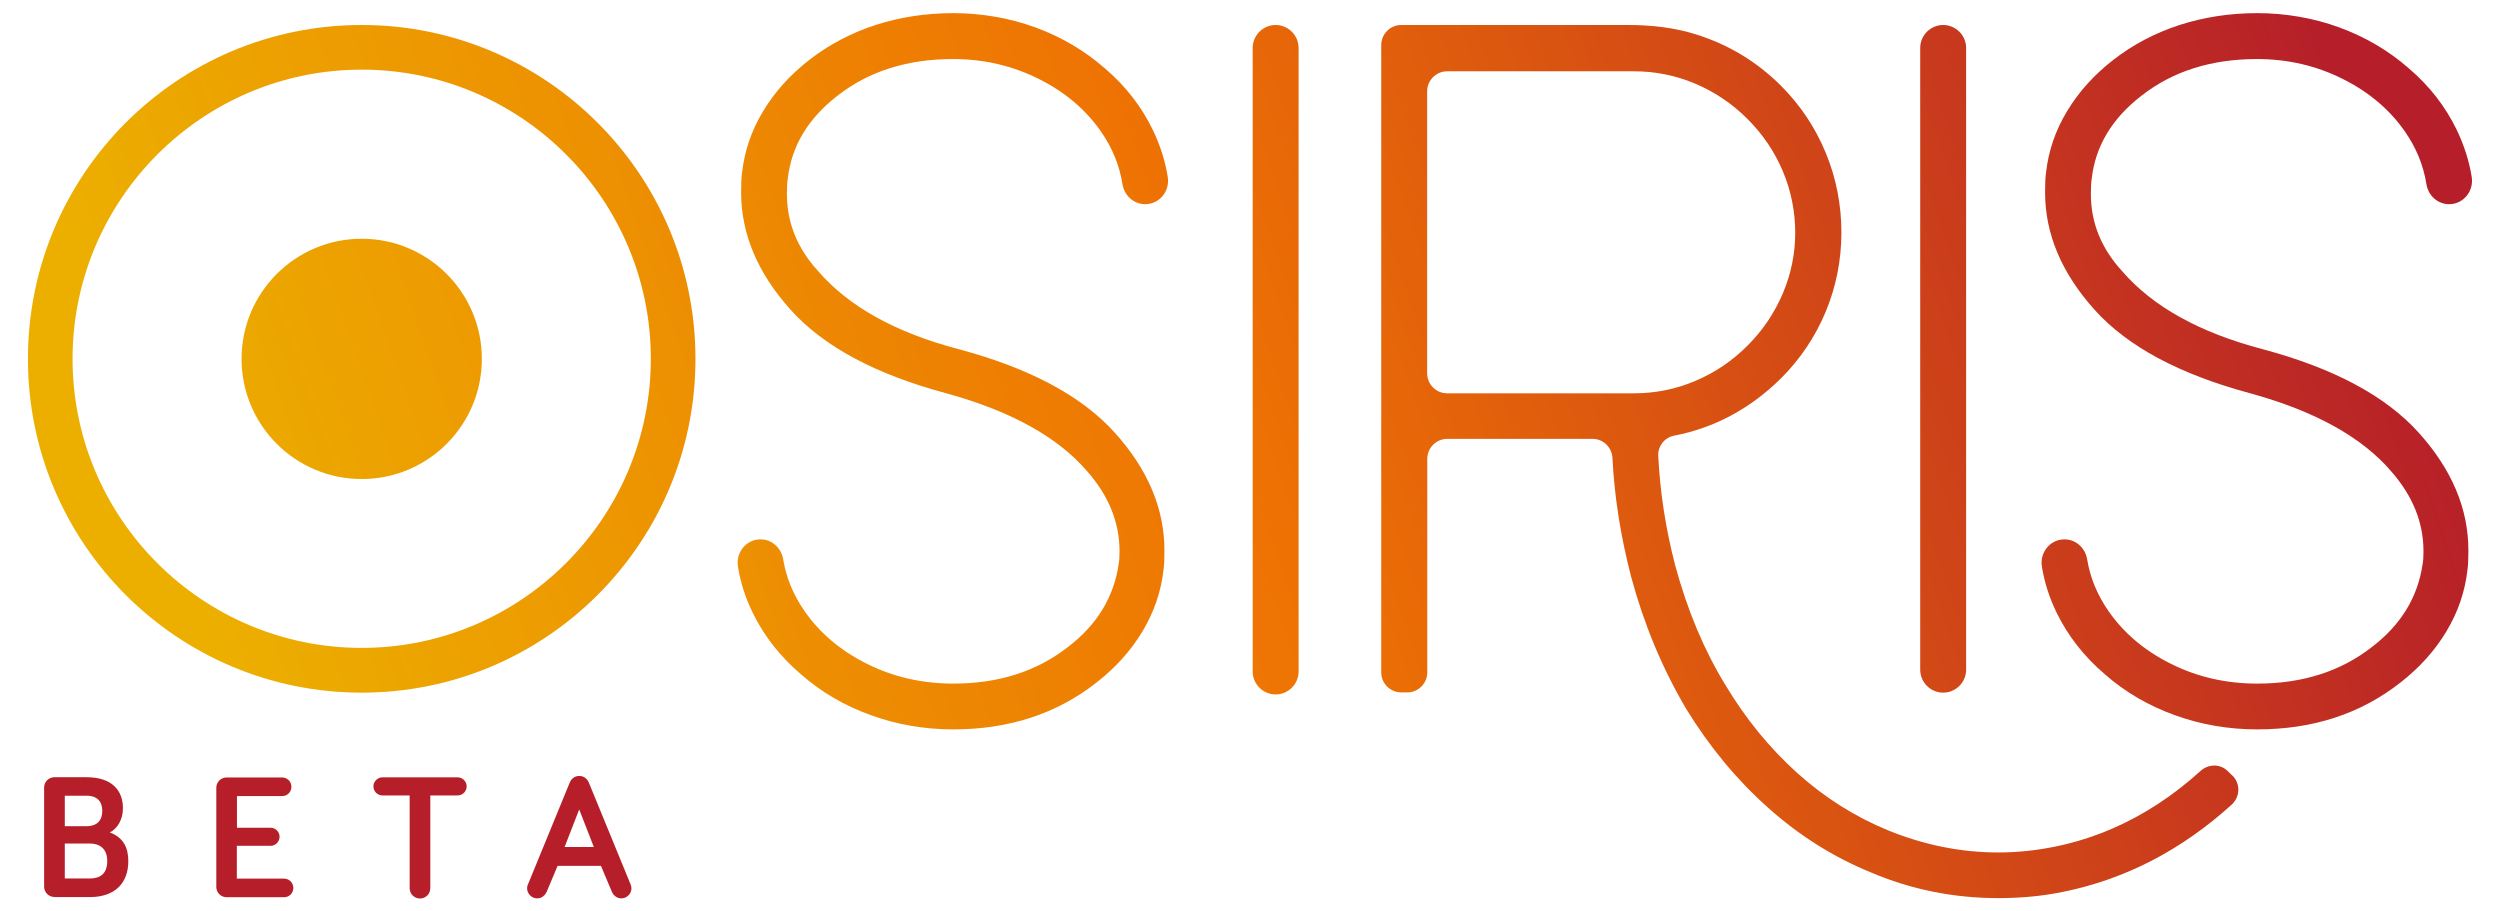 <?xml version="1.0" encoding="UTF-8"?><svg xmlns="http://www.w3.org/2000/svg" width="196.02" height="71.46" xmlns:xlink="http://www.w3.org/1999/xlink" viewBox="0 0 196.02 71.46"><defs><linearGradient id="Unbenannter_Verlauf_11" x1="1.14" y1="54.66" x2="189.73" y2="-10.81" gradientUnits="userSpaceOnUse"><stop offset=".08" stop-color="#ecaf00"/><stop offset=".49" stop-color="#ee7203"/><stop offset=".94" stop-color="#b61f29"/></linearGradient><linearGradient id="Unbenannter_Verlauf_11-2" x1="3.58" y1="61.69" x2="192.17" y2="-3.78" xlink:href="#Unbenannter_Verlauf_11"/><linearGradient id="Unbenannter_Verlauf_11-3" x1="9.85" y1="79.76" x2="198.44" y2="14.29" xlink:href="#Unbenannter_Verlauf_11"/><linearGradient id="Unbenannter_Verlauf_11-4" x1="9.19" y1="77.84" x2="197.78" y2="12.37" xlink:href="#Unbenannter_Verlauf_11"/><linearGradient id="Unbenannter_Verlauf_11-5" x1="12.14" y1="86.34" x2="200.73" y2="20.87" xlink:href="#Unbenannter_Verlauf_11"/><linearGradient id="Unbenannter_Verlauf_11-6" x1="-4.15" y1="39.42" x2="184.44" y2="-26.05" xlink:href="#Unbenannter_Verlauf_11"/><linearGradient id="Unbenannter_Verlauf_11-7" x1="-4.15" y1="39.42" x2="184.44" y2="-26.05" xlink:href="#Unbenannter_Verlauf_11"/></defs><g id="Ebene_1"><g><g><path d="M74.75,57.19c-2.26,0-4.42-.37-6.48-1.12-2.06-.74-3.89-1.81-5.47-3.2-1.63-1.39-2.89-3-3.78-4.82-.57-1.17-.96-2.38-1.16-3.62-.18-1.11,.64-2.14,1.77-2.14h0c.9,0,1.63,.67,1.78,1.57,.23,1.43,.79,2.78,1.67,4.05,1.2,1.73,2.83,3.11,4.9,4.14,2.06,1.03,4.32,1.55,6.77,1.55,3.55,0,6.55-.96,9-2.88,2.26-1.73,3.58-3.89,3.96-6.48,.05-.24,.07-.58,.07-1.01,0-2.26-.84-4.34-2.52-6.26-2.3-2.69-5.98-4.73-11.02-6.12h0c-5.57-1.49-9.65-3.67-12.24-6.55-2.59-2.88-3.89-5.95-3.89-9.22,0-.67,.02-1.18,.07-1.51,.19-1.73,.74-3.35,1.66-4.86,.91-1.51,2.11-2.84,3.6-4,1.54-1.2,3.26-2.11,5.18-2.74,1.92-.62,3.96-.94,6.12-.94s4.4,.37,6.44,1.12c2.04,.75,3.85,1.81,5.44,3.2,1.63,1.39,2.89,3.01,3.78,4.86,.57,1.19,.96,2.41,1.16,3.66,.18,1.11-.64,2.14-1.77,2.14h0c-.9,0-1.64-.68-1.78-1.57-.23-1.46-.79-2.84-1.68-4.12-1.2-1.73-2.83-3.11-4.9-4.14-2.06-1.03-4.3-1.55-6.7-1.55-3.6,0-6.62,.96-9.07,2.88-2.3,1.78-3.6,3.94-3.89,6.48-.05,.29-.07,.7-.07,1.22,0,2.26,.82,4.27,2.45,6.05,2.4,2.78,6.07,4.82,11.02,6.12,5.57,1.49,9.65,3.67,12.24,6.55,2.59,2.88,3.89,5.95,3.89,9.22,0,.67-.02,1.18-.07,1.51-.19,1.73-.75,3.35-1.66,4.86-.91,1.51-2.11,2.84-3.6,4-3.12,2.45-6.86,3.67-11.23,3.67Z" style="fill:url(#Unbenannter_Verlauf_11);"/><path d="M100.02,54.45h0c-.99,0-1.8-.81-1.8-1.8V3.76c0-.99,.81-1.8,1.8-1.8h0c.99,0,1.8,.81,1.8,1.8V52.65c0,.99-.81,1.8-1.8,1.8Z" style="fill:url(#Unbenannter_Verlauf_11-2);"/><path d="M175.03,60.8c.66,.64,.62,1.69-.06,2.3-3.92,3.55-8.31,5.83-13.17,6.82-1.63,.34-3.34,.5-5.11,.5-3.5,0-6.84-.67-10.01-2.02-2.93-1.2-5.62-2.89-8.06-5.08-2.45-2.18-4.58-4.76-6.41-7.74-1.87-3.17-3.31-6.62-4.32-10.37-.82-3.17-1.31-6.26-1.46-9.29-.04-.84-.72-1.51-1.56-1.51h-11.39c-.86,0-1.57,.7-1.57,1.57v16.74c0,.86-.7,1.57-1.57,1.57h-.47c-.86,0-1.57-.7-1.57-1.57V3.53c0-.86,.7-1.57,1.57-1.57h17.74c1.82,0,3.65,.19,5.38,.74,2.55,.8,4.76,2.14,6.64,4.01,1.54,1.54,2.71,3.3,3.53,5.29,.82,1.99,1.22,4.07,1.22,6.23s-.41,4.22-1.22,6.19c-.82,1.97-1.99,3.72-3.53,5.26-2.41,2.37-5.2,3.87-8.37,4.48-.74,.14-1.28,.82-1.24,1.58,.14,2.85,.58,5.7,1.32,8.56,.96,3.55,2.28,6.7,3.96,9.43,1.58,2.64,3.46,4.93,5.62,6.88,2.16,1.94,4.54,3.44,7.13,4.5,2.83,1.15,5.71,1.73,8.64,1.73s6.05-.62,8.93-1.87c2.47-1.07,4.78-2.58,6.93-4.53,.61-.55,1.53-.56,2.11,.01l.37,.36Zm-63.13-31.53c0,.86,.7,1.57,1.57,1.57h14.63c1.68,0,3.29-.32,4.82-.97,1.54-.65,2.9-1.57,4.1-2.77s2.12-2.57,2.77-4.1c.65-1.54,.97-3.12,.97-4.75s-.32-3.29-.97-4.82c-.65-1.54-1.57-2.9-2.77-4.1-1.2-1.2-2.57-2.12-4.1-2.77-1.54-.65-3.14-.97-4.82-.97h-14.63c-.86,0-1.57,.7-1.57,1.57V29.27Z" style="fill:url(#Unbenannter_Verlauf_11-3);"/><path d="M152.36,54.31h0c-.99,0-1.8-.81-1.8-1.8V3.76c0-.99,.81-1.8,1.8-1.8h0c.99,0,1.8,.81,1.8,1.8V52.51c0,.99-.81,1.8-1.8,1.8Z" style="fill:url(#Unbenannter_Verlauf_11-4);"/><path d="M176.99,57.19c-2.26,0-4.42-.37-6.48-1.12-2.06-.74-3.89-1.81-5.47-3.2-1.63-1.39-2.89-3-3.78-4.82-.57-1.17-.96-2.38-1.16-3.62-.18-1.11,.64-2.14,1.77-2.14h0c.9,0,1.63,.67,1.78,1.57,.23,1.43,.79,2.78,1.67,4.05,1.2,1.73,2.83,3.11,4.9,4.14,2.06,1.03,4.32,1.55,6.77,1.55,3.55,0,6.55-.96,9-2.88,2.26-1.73,3.58-3.89,3.96-6.48,.05-.24,.07-.58,.07-1.01,0-2.26-.84-4.34-2.52-6.26-2.3-2.69-5.98-4.73-11.02-6.12h0c-5.57-1.49-9.65-3.67-12.24-6.55-2.59-2.88-3.89-5.95-3.89-9.22,0-.67,.02-1.18,.07-1.51,.19-1.73,.74-3.35,1.66-4.86,.91-1.51,2.11-2.84,3.6-4,1.54-1.2,3.26-2.11,5.18-2.74,1.92-.62,3.96-.94,6.12-.94s4.4,.37,6.44,1.12c2.04,.75,3.85,1.81,5.44,3.2,1.63,1.39,2.89,3.01,3.78,4.86,.57,1.19,.96,2.41,1.16,3.66,.18,1.11-.64,2.14-1.77,2.14h0c-.9,0-1.64-.68-1.78-1.57-.23-1.46-.79-2.84-1.68-4.12-1.2-1.73-2.83-3.11-4.9-4.14-2.06-1.03-4.3-1.55-6.7-1.55-3.6,0-6.62,.96-9.07,2.88-2.3,1.78-3.6,3.94-3.89,6.48-.05,.29-.07,.7-.07,1.22,0,2.26,.82,4.27,2.45,6.05,2.4,2.78,6.07,4.82,11.02,6.12,5.57,1.49,9.65,3.67,12.24,6.55,2.59,2.88,3.89,5.95,3.89,9.22,0,.67-.02,1.18-.07,1.51-.19,1.73-.75,3.35-1.66,4.86-.91,1.51-2.11,2.84-3.6,4-3.12,2.45-6.86,3.67-11.23,3.67Z" style="fill:url(#Unbenannter_Verlauf_11-5);"/></g><circle cx="28.36" cy="28.14" r="9.42" style="fill:url(#Unbenannter_Verlauf_11-6);"/><path d="M28.36,5.46c12.5,0,22.67,10.17,22.67,22.67s-10.17,22.67-22.67,22.67S5.69,40.64,5.69,28.14,15.86,5.46,28.36,5.46m0-3.5C13.9,1.96,2.19,13.68,2.19,28.14s11.72,26.17,26.17,26.17,26.17-11.72,26.17-26.17S42.81,1.96,28.36,1.96h0Z" style="fill:url(#Unbenannter_Verlauf_11-7);"/></g></g><g id="alpha"><g><path d="M4.27,70.33c-.45,0-.81-.36-.81-.81v-7.77c0-.45,.36-.81,.81-.81h2.51c2.11,0,2.86,1.14,2.86,2.43,0,.92-.46,1.62-1.03,1.9,1.05,.4,1.45,1.16,1.45,2.25,0,1.7-1.02,2.82-3.03,2.82h-2.76Zm.81-5.55h1.7c.88,0,1.24-.5,1.24-1.2s-.36-1.19-1.24-1.19h-1.7v2.38Zm0,4.1h1.95c.99,0,1.38-.53,1.38-1.37s-.46-1.37-1.38-1.37h-1.95v2.73Z" style="fill:#b61f29;"/><path d="M18.57,64.9h2.64c.39,0,.71,.32,.71,.71s-.32,.71-.71,.71h-2.64v2.57h3.7c.4,0,.73,.32,.73,.73s-.32,.73-.73,.73h-4.5c-.45,0-.81-.36-.81-.81v-7.77c0-.45,.36-.81,.81-.81h4.35c.4,0,.73,.32,.73,.73s-.32,.73-.73,.73h-3.54v2.5Z" style="fill:#b61f29;"/><path d="M33.74,62.37v7.27c0,.45-.36,.81-.81,.81s-.81-.36-.81-.81v-7.27h-2.13c-.39,0-.71-.32-.71-.71s.32-.71,.71-.71h5.89c.39,0,.71,.32,.71,.71s-.32,.71-.71,.71h-2.13Z" style="fill:#b61f29;"/><path d="M43.72,67.89l-.85,2.02c-.13,.29-.39,.53-.75,.53-.43,0-.79-.36-.79-.79,0-.08,.01-.19,.06-.29l3.29-8.02c.08-.2,.31-.5,.74-.5s.66,.31,.74,.5l3.29,8.02c.04,.1,.06,.21,.06,.29,0,.43-.36,.79-.79,.79-.36,0-.63-.24-.75-.53l-.85-2.02h-3.38Zm1.69-4.41l-1.14,2.93h2.29l-1.14-2.93Z" style="fill:#b61f29;"/></g></g></svg>